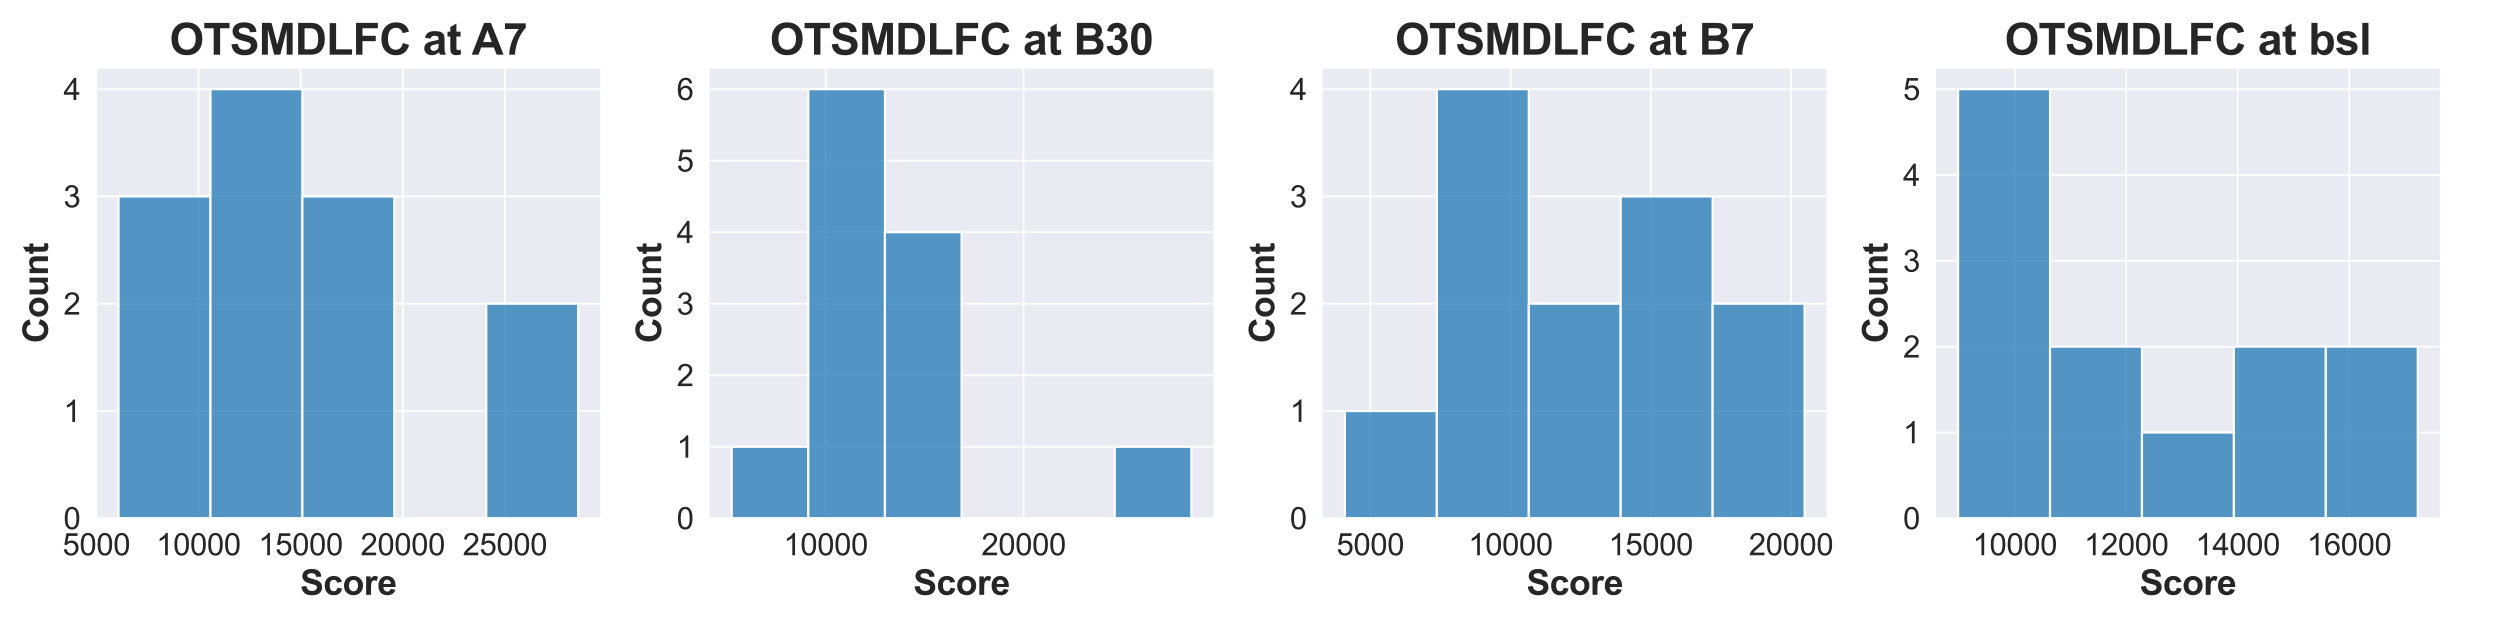 <?xml version="1.0" encoding="utf-8" standalone="no"?>
<!DOCTYPE svg PUBLIC "-//W3C//DTD SVG 1.1//EN"
  "http://www.w3.org/Graphics/SVG/1.1/DTD/svg11.dtd">
<svg xmlns:xlink="http://www.w3.org/1999/xlink" width="1152pt" height="288pt" viewBox="0 0 1152 288" xmlns="http://www.w3.org/2000/svg" version="1.1">
 <defs>
  <style type="text/css">*{stroke-linejoin: round; stroke-linecap: butt}</style>
 </defs>
 <g id="figure_1">
  <g id="patch_1">
   <path d="M 0 288 
L 1152 288 
L 1152 0 
L 0 0 
z
" style="fill: #ffffff"/>
  </g>
  <g id="axes_1">
   <g id="patch_2">
    <path d="M 44.03 238.84 
L 277.017 238.84 
L 277.017 31.2 
L 44.03 31.2 
z
" style="fill: #eaeaf2"/>
   </g>
   <g id="matplotlib.axis_1">
    <g id="xtick_1">
     <g id="line2d_1">
      <path d="M 44.389 238.84 
L 44.389 31.2 
" clip-path="url(#p241e7cb00c)" style="fill: none; stroke: #ffffff; stroke-width: 0.8; stroke-linecap: round"/>
     </g>
     <g id="text_1">
      <!-- 5000 -->
      <g style="fill: #262626" transform="translate(28.818 255.861) scale(0.14 -0.14)">
       <defs>
        <path id="ArialMT-35" d="M 266 1200 
L 856 1250 
Q 922 819 1161 601 
Q 1400 384 1738 384 
Q 2144 384 2425 690 
Q 2706 997 2706 1503 
Q 2706 1984 2436 2262 
Q 2166 2541 1728 2541 
Q 1456 2541 1237 2417 
Q 1019 2294 894 2097 
L 366 2166 
L 809 4519 
L 3088 4519 
L 3088 3981 
L 1259 3981 
L 1013 2750 
Q 1425 3038 1878 3038 
Q 2478 3038 2890 2622 
Q 3303 2206 3303 1553 
Q 3303 931 2941 478 
Q 2500 -78 1738 -78 
Q 1113 -78 717 272 
Q 322 622 266 1200 
z
" transform="scale(0.016)"/>
        <path id="ArialMT-30" d="M 266 2259 
Q 266 3072 433 3567 
Q 600 4063 929 4331 
Q 1259 4600 1759 4600 
Q 2128 4600 2406 4451 
Q 2684 4303 2865 4023 
Q 3047 3744 3150 3342 
Q 3253 2941 3253 2259 
Q 3253 1453 3087 958 
Q 2922 463 2592 192 
Q 2263 -78 1759 -78 
Q 1097 -78 719 397 
Q 266 969 266 2259 
z
M 844 2259 
Q 844 1131 1108 757 
Q 1372 384 1759 384 
Q 2147 384 2411 759 
Q 2675 1134 2675 2259 
Q 2675 3391 2411 3762 
Q 2147 4134 1753 4134 
Q 1366 4134 1134 3806 
Q 844 3388 844 2259 
z
" transform="scale(0.016)"/>
       </defs>
       <use xlink:href="#ArialMT-35"/>
       <use xlink:href="#ArialMT-30" x="55.615"/>
       <use xlink:href="#ArialMT-30" x="111.23"/>
       <use xlink:href="#ArialMT-30" x="166.846"/>
      </g>
     </g>
    </g>
    <g id="xtick_2">
     <g id="line2d_2">
      <path d="M 91.452 238.84 
L 91.452 31.2 
" clip-path="url(#p241e7cb00c)" style="fill: none; stroke: #ffffff; stroke-width: 0.8; stroke-linecap: round"/>
     </g>
     <g id="text_2">
      <!-- 10000 -->
      <g style="fill: #262626" transform="translate(71.989 255.861) scale(0.14 -0.14)">
       <defs>
        <path id="ArialMT-31" d="M 2384 0 
L 1822 0 
L 1822 3584 
Q 1619 3391 1289 3197 
Q 959 3003 697 2906 
L 697 3450 
Q 1169 3672 1522 3987 
Q 1875 4303 2022 4600 
L 2384 4600 
L 2384 0 
z
" transform="scale(0.016)"/>
       </defs>
       <use xlink:href="#ArialMT-31"/>
       <use xlink:href="#ArialMT-30" x="55.615"/>
       <use xlink:href="#ArialMT-30" x="111.23"/>
       <use xlink:href="#ArialMT-30" x="166.846"/>
       <use xlink:href="#ArialMT-30" x="222.461"/>
      </g>
     </g>
    </g>
    <g id="xtick_3">
     <g id="line2d_3">
      <path d="M 138.516 238.84 
L 138.516 31.2 
" clip-path="url(#p241e7cb00c)" style="fill: none; stroke: #ffffff; stroke-width: 0.8; stroke-linecap: round"/>
     </g>
     <g id="text_3">
      <!-- 15000 -->
      <g style="fill: #262626" transform="translate(119.053 255.861) scale(0.14 -0.14)">
       <use xlink:href="#ArialMT-31"/>
       <use xlink:href="#ArialMT-35" x="55.615"/>
       <use xlink:href="#ArialMT-30" x="111.23"/>
       <use xlink:href="#ArialMT-30" x="166.846"/>
       <use xlink:href="#ArialMT-30" x="222.461"/>
      </g>
     </g>
    </g>
    <g id="xtick_4">
     <g id="line2d_4">
      <path d="M 185.58 238.84 
L 185.58 31.2 
" clip-path="url(#p241e7cb00c)" style="fill: none; stroke: #ffffff; stroke-width: 0.8; stroke-linecap: round"/>
     </g>
     <g id="text_4">
      <!-- 20000 -->
      <g style="fill: #262626" transform="translate(166.117 255.861) scale(0.14 -0.14)">
       <defs>
        <path id="ArialMT-32" d="M 3222 541 
L 3222 0 
L 194 0 
Q 188 203 259 391 
Q 375 700 629 1000 
Q 884 1300 1366 1694 
Q 2113 2306 2375 2664 
Q 2638 3022 2638 3341 
Q 2638 3675 2398 3904 
Q 2159 4134 1775 4134 
Q 1369 4134 1125 3890 
Q 881 3647 878 3216 
L 300 3275 
Q 359 3922 746 4261 
Q 1134 4600 1788 4600 
Q 2447 4600 2831 4234 
Q 3216 3869 3216 3328 
Q 3216 3053 3103 2787 
Q 2991 2522 2730 2228 
Q 2469 1934 1863 1422 
Q 1356 997 1212 845 
Q 1069 694 975 541 
L 3222 541 
z
" transform="scale(0.016)"/>
       </defs>
       <use xlink:href="#ArialMT-32"/>
       <use xlink:href="#ArialMT-30" x="55.615"/>
       <use xlink:href="#ArialMT-30" x="111.23"/>
       <use xlink:href="#ArialMT-30" x="166.846"/>
       <use xlink:href="#ArialMT-30" x="222.461"/>
      </g>
     </g>
    </g>
    <g id="xtick_5">
     <g id="line2d_5">
      <path d="M 232.644 238.84 
L 232.644 31.2 
" clip-path="url(#p241e7cb00c)" style="fill: none; stroke: #ffffff; stroke-width: 0.8; stroke-linecap: round"/>
     </g>
     <g id="text_5">
      <!-- 25000 -->
      <g style="fill: #262626" transform="translate(213.181 255.861) scale(0.14 -0.14)">
       <use xlink:href="#ArialMT-32"/>
       <use xlink:href="#ArialMT-35" x="55.615"/>
       <use xlink:href="#ArialMT-30" x="111.23"/>
       <use xlink:href="#ArialMT-30" x="166.846"/>
       <use xlink:href="#ArialMT-30" x="222.461"/>
      </g>
     </g>
    </g>
    <g id="text_6">
     <!-- Score -->
     <g style="fill: #262626" transform="translate(138.29 274.096) scale(0.16 -0.16)">
      <defs>
       <path id="Arial-BoldMT-53" d="M 231 1491 
L 1131 1578 
Q 1213 1125 1461 912 
Q 1709 700 2131 700 
Q 2578 700 2804 889 
Q 3031 1078 3031 1331 
Q 3031 1494 2936 1608 
Q 2841 1722 2603 1806 
Q 2441 1863 1863 2006 
Q 1119 2191 819 2459 
Q 397 2838 397 3381 
Q 397 3731 595 4036 
Q 794 4341 1167 4500 
Q 1541 4659 2069 4659 
Q 2931 4659 3367 4281 
Q 3803 3903 3825 3272 
L 2900 3231 
Q 2841 3584 2645 3739 
Q 2450 3894 2059 3894 
Q 1656 3894 1428 3728 
Q 1281 3622 1281 3444 
Q 1281 3281 1419 3166 
Q 1594 3019 2269 2859 
Q 2944 2700 3267 2529 
Q 3591 2359 3773 2064 
Q 3956 1769 3956 1334 
Q 3956 941 3737 597 
Q 3519 253 3119 86 
Q 2719 -81 2122 -81 
Q 1253 -81 787 320 
Q 322 722 231 1491 
z
" transform="scale(0.016)"/>
       <path id="Arial-BoldMT-63" d="M 3353 2338 
L 2488 2181 
Q 2444 2441 2289 2572 
Q 2134 2703 1888 2703 
Q 1559 2703 1364 2476 
Q 1169 2250 1169 1719 
Q 1169 1128 1367 884 
Q 1566 641 1900 641 
Q 2150 641 2309 783 
Q 2469 925 2534 1272 
L 3397 1125 
Q 3263 531 2881 228 
Q 2500 -75 1859 -75 
Q 1131 -75 698 384 
Q 266 844 266 1656 
Q 266 2478 700 2936 
Q 1134 3394 1875 3394 
Q 2481 3394 2839 3133 
Q 3197 2872 3353 2338 
z
" transform="scale(0.016)"/>
       <path id="Arial-BoldMT-6f" d="M 256 1706 
Q 256 2144 472 2553 
Q 688 2963 1083 3178 
Q 1478 3394 1966 3394 
Q 2719 3394 3200 2905 
Q 3681 2416 3681 1669 
Q 3681 916 3195 420 
Q 2709 -75 1972 -75 
Q 1516 -75 1102 131 
Q 688 338 472 736 
Q 256 1134 256 1706 
z
M 1156 1659 
Q 1156 1166 1390 903 
Q 1625 641 1969 641 
Q 2313 641 2545 903 
Q 2778 1166 2778 1666 
Q 2778 2153 2545 2415 
Q 2313 2678 1969 2678 
Q 1625 2678 1390 2415 
Q 1156 2153 1156 1659 
z
" transform="scale(0.016)"/>
       <path id="Arial-BoldMT-72" d="M 1300 0 
L 422 0 
L 422 3319 
L 1238 3319 
L 1238 2847 
Q 1447 3181 1614 3287 
Q 1781 3394 1994 3394 
Q 2294 3394 2572 3228 
L 2300 2463 
Q 2078 2606 1888 2606 
Q 1703 2606 1575 2504 
Q 1447 2403 1373 2137 
Q 1300 1872 1300 1025 
L 1300 0 
z
" transform="scale(0.016)"/>
       <path id="Arial-BoldMT-65" d="M 2381 1056 
L 3256 909 
Q 3088 428 2723 176 
Q 2359 -75 1813 -75 
Q 947 -75 531 491 
Q 203 944 203 1634 
Q 203 2459 634 2926 
Q 1066 3394 1725 3394 
Q 2466 3394 2894 2905 
Q 3322 2416 3303 1406 
L 1103 1406 
Q 1113 1016 1316 798 
Q 1519 581 1822 581 
Q 2028 581 2168 693 
Q 2309 806 2381 1056 
z
M 2431 1944 
Q 2422 2325 2234 2523 
Q 2047 2722 1778 2722 
Q 1491 2722 1303 2513 
Q 1116 2303 1119 1944 
L 2431 1944 
z
" transform="scale(0.016)"/>
      </defs>
      <use xlink:href="#Arial-BoldMT-53"/>
      <use xlink:href="#Arial-BoldMT-63" x="66.699"/>
      <use xlink:href="#Arial-BoldMT-6f" x="122.314"/>
      <use xlink:href="#Arial-BoldMT-72" x="183.398"/>
      <use xlink:href="#Arial-BoldMT-65" x="222.314"/>
     </g>
    </g>
   </g>
   <g id="matplotlib.axis_2">
    <g id="ytick_1">
     <g id="line2d_6">
      <path d="M 44.03 238.84 
L 277.017 238.84 
" clip-path="url(#p241e7cb00c)" style="fill: none; stroke: #ffffff; stroke-width: 0.8; stroke-linecap: round"/>
     </g>
     <g id="text_7">
      <!-- 0 -->
      <g style="fill: #262626" transform="translate(29.245 243.85) scale(0.14 -0.14)">
       <use xlink:href="#ArialMT-30"/>
      </g>
     </g>
    </g>
    <g id="ytick_2">
     <g id="line2d_7">
      <path d="M 44.03 189.402 
L 277.017 189.402 
" clip-path="url(#p241e7cb00c)" style="fill: none; stroke: #ffffff; stroke-width: 0.8; stroke-linecap: round"/>
     </g>
     <g id="text_8">
      <!-- 1 -->
      <g style="fill: #262626" transform="translate(29.245 194.412) scale(0.14 -0.14)">
       <use xlink:href="#ArialMT-31"/>
      </g>
     </g>
    </g>
    <g id="ytick_3">
     <g id="line2d_8">
      <path d="M 44.03 139.964 
L 277.017 139.964 
" clip-path="url(#p241e7cb00c)" style="fill: none; stroke: #ffffff; stroke-width: 0.8; stroke-linecap: round"/>
     </g>
     <g id="text_9">
      <!-- 2 -->
      <g style="fill: #262626" transform="translate(29.245 144.974) scale(0.14 -0.14)">
       <use xlink:href="#ArialMT-32"/>
      </g>
     </g>
    </g>
    <g id="ytick_4">
     <g id="line2d_9">
      <path d="M 44.03 90.526 
L 277.017 90.526 
" clip-path="url(#p241e7cb00c)" style="fill: none; stroke: #ffffff; stroke-width: 0.8; stroke-linecap: round"/>
     </g>
     <g id="text_10">
      <!-- 3 -->
      <g style="fill: #262626" transform="translate(29.245 95.536) scale(0.14 -0.14)">
       <defs>
        <path id="ArialMT-33" d="M 269 1209 
L 831 1284 
Q 928 806 1161 595 
Q 1394 384 1728 384 
Q 2125 384 2398 659 
Q 2672 934 2672 1341 
Q 2672 1728 2419 1979 
Q 2166 2231 1775 2231 
Q 1616 2231 1378 2169 
L 1441 2663 
Q 1497 2656 1531 2656 
Q 1891 2656 2178 2843 
Q 2466 3031 2466 3422 
Q 2466 3731 2256 3934 
Q 2047 4138 1716 4138 
Q 1388 4138 1169 3931 
Q 950 3725 888 3313 
L 325 3413 
Q 428 3978 793 4289 
Q 1159 4600 1703 4600 
Q 2078 4600 2393 4439 
Q 2709 4278 2876 4000 
Q 3044 3722 3044 3409 
Q 3044 3113 2884 2869 
Q 2725 2625 2413 2481 
Q 2819 2388 3044 2092 
Q 3269 1797 3269 1353 
Q 3269 753 2831 336 
Q 2394 -81 1725 -81 
Q 1122 -81 723 278 
Q 325 638 269 1209 
z
" transform="scale(0.016)"/>
       </defs>
       <use xlink:href="#ArialMT-33"/>
      </g>
     </g>
    </g>
    <g id="ytick_5">
     <g id="line2d_10">
      <path d="M 44.03 41.088 
L 277.017 41.088 
" clip-path="url(#p241e7cb00c)" style="fill: none; stroke: #ffffff; stroke-width: 0.8; stroke-linecap: round"/>
     </g>
     <g id="text_11">
      <!-- 4 -->
      <g style="fill: #262626" transform="translate(29.245 46.098) scale(0.14 -0.14)">
       <defs>
        <path id="ArialMT-34" d="M 2069 0 
L 2069 1097 
L 81 1097 
L 81 1613 
L 2172 4581 
L 2631 4581 
L 2631 1613 
L 3250 1613 
L 3250 1097 
L 2631 1097 
L 2631 0 
L 2069 0 
z
M 2069 1613 
L 2069 3678 
L 634 1613 
L 2069 1613 
z
" transform="scale(0.016)"/>
       </defs>
       <use xlink:href="#ArialMT-34"/>
      </g>
     </g>
    </g>
    <g id="text_12">
     <!-- Count -->
     <g style="fill: #262626" transform="translate(22.087 158.12) rotate(-90) scale(0.16 -0.16)">
      <defs>
       <path id="Arial-BoldMT-43" d="M 3397 1684 
L 4294 1400 
Q 4088 650 3608 286 
Q 3128 -78 2391 -78 
Q 1478 -78 890 545 
Q 303 1169 303 2250 
Q 303 3394 893 4026 
Q 1484 4659 2447 4659 
Q 3288 4659 3813 4163 
Q 4125 3869 4281 3319 
L 3366 3100 
Q 3284 3456 3026 3662 
Q 2769 3869 2400 3869 
Q 1891 3869 1573 3503 
Q 1256 3138 1256 2319 
Q 1256 1450 1568 1081 
Q 1881 713 2381 713 
Q 2750 713 3015 947 
Q 3281 1181 3397 1684 
z
" transform="scale(0.016)"/>
       <path id="Arial-BoldMT-75" d="M 2644 0 
L 2644 497 
Q 2463 231 2167 78 
Q 1872 -75 1544 -75 
Q 1209 -75 943 72 
Q 678 219 559 484 
Q 441 750 441 1219 
L 441 3319 
L 1319 3319 
L 1319 1794 
Q 1319 1094 1367 936 
Q 1416 778 1544 686 
Q 1672 594 1869 594 
Q 2094 594 2272 717 
Q 2450 841 2515 1023 
Q 2581 1206 2581 1919 
L 2581 3319 
L 3459 3319 
L 3459 0 
L 2644 0 
z
" transform="scale(0.016)"/>
       <path id="Arial-BoldMT-6e" d="M 3478 0 
L 2600 0 
L 2600 1694 
Q 2600 2231 2544 2389 
Q 2488 2547 2361 2634 
Q 2234 2722 2056 2722 
Q 1828 2722 1647 2597 
Q 1466 2472 1398 2265 
Q 1331 2059 1331 1503 
L 1331 0 
L 453 0 
L 453 3319 
L 1269 3319 
L 1269 2831 
Q 1703 3394 2363 3394 
Q 2653 3394 2893 3289 
Q 3134 3184 3257 3021 
Q 3381 2859 3429 2653 
Q 3478 2447 3478 2063 
L 3478 0 
z
" transform="scale(0.016)"/>
       <path id="Arial-BoldMT-74" d="M 1981 3319 
L 1981 2619 
L 1381 2619 
L 1381 1281 
Q 1381 875 1398 808 
Q 1416 741 1477 697 
Q 1538 653 1625 653 
Q 1747 653 1978 738 
L 2053 56 
Q 1747 -75 1359 -75 
Q 1122 -75 931 4 
Q 741 84 652 211 
Q 563 338 528 553 
Q 500 706 500 1172 
L 500 2619 
L 97 2619 
L 97 3319 
L 500 3319 
L 500 3978 
L 1381 4491 
L 1381 3319 
L 1981 3319 
z
" transform="scale(0.016)"/>
      </defs>
      <use xlink:href="#Arial-BoldMT-43"/>
      <use xlink:href="#Arial-BoldMT-6f" x="72.217"/>
      <use xlink:href="#Arial-BoldMT-75" x="133.301"/>
      <use xlink:href="#Arial-BoldMT-6e" x="194.385"/>
      <use xlink:href="#Arial-BoldMT-74" x="255.469"/>
     </g>
    </g>
   </g>
   <g id="patch_3">
    <path d="M 54.62 238.84 
L 96.982 238.84 
L 96.982 90.526 
L 54.62 90.526 
z
" clip-path="url(#p241e7cb00c)" style="fill: #1f77b4; fill-opacity: 0.75; stroke: #ffffff; stroke-linejoin: miter"/>
   </g>
   <g id="patch_4">
    <path d="M 96.982 238.84 
L 139.343 238.84 
L 139.343 41.088 
L 96.982 41.088 
z
" clip-path="url(#p241e7cb00c)" style="fill: #1f77b4; fill-opacity: 0.75; stroke: #ffffff; stroke-linejoin: miter"/>
   </g>
   <g id="patch_5">
    <path d="M 139.343 238.84 
L 181.704 238.84 
L 181.704 90.526 
L 139.343 90.526 
z
" clip-path="url(#p241e7cb00c)" style="fill: #1f77b4; fill-opacity: 0.75; stroke: #ffffff; stroke-linejoin: miter"/>
   </g>
   <g id="patch_6">
    <path d="M 181.704 238.84 
L 224.065 238.84 
L 224.065 238.84 
L 181.704 238.84 
z
" clip-path="url(#p241e7cb00c)" style="fill: #1f77b4; fill-opacity: 0.75; stroke: #ffffff; stroke-linejoin: miter"/>
   </g>
   <g id="patch_7">
    <path d="M 224.065 238.84 
L 266.426 238.84 
L 266.426 139.964 
L 224.065 139.964 
z
" clip-path="url(#p241e7cb00c)" style="fill: #1f77b4; fill-opacity: 0.75; stroke: #ffffff; stroke-linejoin: miter"/>
   </g>
   <g id="patch_8">
    <path d="M 44.03 238.84 
L 44.03 31.2 
" style="fill: none; stroke: #ffffff; stroke-width: 0.8; stroke-linejoin: miter; stroke-linecap: square"/>
   </g>
   <g id="patch_9">
    <path d="M 277.017 238.84 
L 277.017 31.2 
" style="fill: none; stroke: #ffffff; stroke-width: 0.8; stroke-linejoin: miter; stroke-linecap: square"/>
   </g>
   <g id="patch_10">
    <path d="M 44.03 238.84 
L 277.017 238.84 
" style="fill: none; stroke: #ffffff; stroke-width: 0.8; stroke-linejoin: miter; stroke-linecap: square"/>
   </g>
   <g id="patch_11">
    <path d="M 44.03 31.2 
L 277.017 31.2 
" style="fill: none; stroke: #ffffff; stroke-width: 0.8; stroke-linejoin: miter; stroke-linecap: square"/>
   </g>
   <g id="text_13">
    <!-- OTSMDLFC at A7 -->
    <g style="fill: #262626" transform="translate(78.123 25.2) scale(0.2 -0.2)">
     <defs>
      <path id="Arial-BoldMT-4f" d="M 278 2263 
Q 278 2963 488 3438 
Q 644 3788 914 4066 
Q 1184 4344 1506 4478 
Q 1934 4659 2494 4659 
Q 3506 4659 4114 4031 
Q 4722 3403 4722 2284 
Q 4722 1175 4119 548 
Q 3516 -78 2506 -78 
Q 1484 -78 881 545 
Q 278 1169 278 2263 
z
M 1231 2294 
Q 1231 1516 1590 1114 
Q 1950 713 2503 713 
Q 3056 713 3411 1111 
Q 3766 1509 3766 2306 
Q 3766 3094 3420 3481 
Q 3075 3869 2503 3869 
Q 1931 3869 1581 3476 
Q 1231 3084 1231 2294 
z
" transform="scale(0.016)"/>
      <path id="Arial-BoldMT-54" d="M 1497 0 
L 1497 3806 
L 138 3806 
L 138 4581 
L 3778 4581 
L 3778 3806 
L 2422 3806 
L 2422 0 
L 1497 0 
z
" transform="scale(0.016)"/>
      <path id="Arial-BoldMT-4d" d="M 453 0 
L 453 4581 
L 1838 4581 
L 2669 1456 
L 3491 4581 
L 4878 4581 
L 4878 0 
L 4019 0 
L 4019 3606 
L 3109 0 
L 2219 0 
L 1313 3606 
L 1313 0 
L 453 0 
z
" transform="scale(0.016)"/>
      <path id="Arial-BoldMT-44" d="M 463 4581 
L 2153 4581 
Q 2725 4581 3025 4494 
Q 3428 4375 3715 4072 
Q 4003 3769 4153 3330 
Q 4303 2891 4303 2247 
Q 4303 1681 4163 1272 
Q 3991 772 3672 463 
Q 3431 228 3022 97 
Q 2716 0 2203 0 
L 463 0 
L 463 4581 
z
M 1388 3806 
L 1388 772 
L 2078 772 
Q 2466 772 2638 816 
Q 2863 872 3011 1006 
Q 3159 1141 3253 1448 
Q 3347 1756 3347 2288 
Q 3347 2819 3253 3103 
Q 3159 3388 2990 3547 
Q 2822 3706 2563 3763 
Q 2369 3806 1803 3806 
L 1388 3806 
z
" transform="scale(0.016)"/>
      <path id="Arial-BoldMT-4c" d="M 491 0 
L 491 4544 
L 1416 4544 
L 1416 772 
L 3716 772 
L 3716 0 
L 491 0 
z
" transform="scale(0.016)"/>
      <path id="Arial-BoldMT-46" d="M 472 0 
L 472 4581 
L 3613 4581 
L 3613 3806 
L 1397 3806 
L 1397 2722 
L 3309 2722 
L 3309 1947 
L 1397 1947 
L 1397 0 
L 472 0 
z
" transform="scale(0.016)"/>
      <path id="Arial-BoldMT-20" transform="scale(0.016)"/>
      <path id="Arial-BoldMT-61" d="M 1116 2306 
L 319 2450 
Q 453 2931 781 3162 
Q 1109 3394 1756 3394 
Q 2344 3394 2631 3255 
Q 2919 3116 3036 2902 
Q 3153 2688 3153 2116 
L 3144 1091 
Q 3144 653 3186 445 
Q 3228 238 3344 0 
L 2475 0 
Q 2441 88 2391 259 
Q 2369 338 2359 363 
Q 2134 144 1878 34 
Q 1622 -75 1331 -75 
Q 819 -75 523 203 
Q 228 481 228 906 
Q 228 1188 362 1408 
Q 497 1628 739 1745 
Q 981 1863 1438 1950 
Q 2053 2066 2291 2166 
L 2291 2253 
Q 2291 2506 2166 2614 
Q 2041 2722 1694 2722 
Q 1459 2722 1328 2630 
Q 1197 2538 1116 2306 
z
M 2291 1594 
Q 2122 1538 1756 1459 
Q 1391 1381 1278 1306 
Q 1106 1184 1106 997 
Q 1106 813 1243 678 
Q 1381 544 1594 544 
Q 1831 544 2047 700 
Q 2206 819 2256 991 
Q 2291 1103 2291 1419 
L 2291 1594 
z
" transform="scale(0.016)"/>
      <path id="Arial-BoldMT-41" d="M 4597 0 
L 3591 0 
L 3191 1041 
L 1359 1041 
L 981 0 
L 0 0 
L 1784 4581 
L 2763 4581 
L 4597 0 
z
M 2894 1813 
L 2263 3513 
L 1644 1813 
L 2894 1813 
z
" transform="scale(0.016)"/>
      <path id="Arial-BoldMT-37" d="M 272 3703 
L 272 4519 
L 3275 4519 
L 3275 3881 
Q 2903 3516 2518 2831 
Q 2134 2147 1932 1376 
Q 1731 606 1734 0 
L 888 0 
Q 909 950 1279 1937 
Q 1650 2925 2269 3703 
L 272 3703 
z
" transform="scale(0.016)"/>
     </defs>
     <use xlink:href="#Arial-BoldMT-4f"/>
     <use xlink:href="#Arial-BoldMT-54" x="77.783"/>
     <use xlink:href="#Arial-BoldMT-53" x="138.867"/>
     <use xlink:href="#Arial-BoldMT-4d" x="205.566"/>
     <use xlink:href="#Arial-BoldMT-44" x="288.867"/>
     <use xlink:href="#Arial-BoldMT-4c" x="361.084"/>
     <use xlink:href="#Arial-BoldMT-46" x="422.168"/>
     <use xlink:href="#Arial-BoldMT-43" x="483.252"/>
     <use xlink:href="#Arial-BoldMT-20" x="555.469"/>
     <use xlink:href="#Arial-BoldMT-61" x="583.252"/>
     <use xlink:href="#Arial-BoldMT-74" x="638.867"/>
     <use xlink:href="#Arial-BoldMT-20" x="672.168"/>
     <use xlink:href="#Arial-BoldMT-41" x="696.201"/>
     <use xlink:href="#Arial-BoldMT-37" x="768.418"/>
    </g>
   </g>
  </g>
  <g id="axes_2">
   <g id="patch_12">
    <path d="M 326.589 238.84 
L 559.576 238.84 
L 559.576 31.2 
L 326.589 31.2 
z
" style="fill: #eaeaf2"/>
   </g>
   <g id="matplotlib.axis_3">
    <g id="xtick_6">
     <g id="line2d_11">
      <path d="M 380.475 238.84 
L 380.475 31.2 
" clip-path="url(#p00a7a81c0c)" style="fill: none; stroke: #ffffff; stroke-width: 0.8; stroke-linecap: round"/>
     </g>
     <g id="text_14">
      <!-- 10000 -->
      <g style="fill: #262626" transform="translate(361.011 255.861) scale(0.14 -0.14)">
       <use xlink:href="#ArialMT-31"/>
       <use xlink:href="#ArialMT-30" x="55.615"/>
       <use xlink:href="#ArialMT-30" x="111.23"/>
       <use xlink:href="#ArialMT-30" x="166.846"/>
       <use xlink:href="#ArialMT-30" x="222.461"/>
      </g>
     </g>
    </g>
    <g id="xtick_7">
     <g id="line2d_12">
      <path d="M 471.7 238.84 
L 471.7 31.2 
" clip-path="url(#p00a7a81c0c)" style="fill: none; stroke: #ffffff; stroke-width: 0.8; stroke-linecap: round"/>
     </g>
     <g id="text_15">
      <!-- 20000 -->
      <g style="fill: #262626" transform="translate(452.236 255.861) scale(0.14 -0.14)">
       <use xlink:href="#ArialMT-32"/>
       <use xlink:href="#ArialMT-30" x="55.615"/>
       <use xlink:href="#ArialMT-30" x="111.23"/>
       <use xlink:href="#ArialMT-30" x="166.846"/>
       <use xlink:href="#ArialMT-30" x="222.461"/>
      </g>
     </g>
    </g>
    <g id="text_16">
     <!-- Score -->
     <g style="fill: #262626" transform="translate(420.848 274.096) scale(0.16 -0.16)">
      <use xlink:href="#Arial-BoldMT-53"/>
      <use xlink:href="#Arial-BoldMT-63" x="66.699"/>
      <use xlink:href="#Arial-BoldMT-6f" x="122.314"/>
      <use xlink:href="#Arial-BoldMT-72" x="183.398"/>
      <use xlink:href="#Arial-BoldMT-65" x="222.314"/>
     </g>
    </g>
   </g>
   <g id="matplotlib.axis_4">
    <g id="ytick_6">
     <g id="line2d_13">
      <path d="M 326.589 238.84 
L 559.576 238.84 
" clip-path="url(#p00a7a81c0c)" style="fill: none; stroke: #ffffff; stroke-width: 0.8; stroke-linecap: round"/>
     </g>
     <g id="text_17">
      <!-- 0 -->
      <g style="fill: #262626" transform="translate(311.804 243.85) scale(0.14 -0.14)">
       <use xlink:href="#ArialMT-30"/>
      </g>
     </g>
    </g>
    <g id="ytick_7">
     <g id="line2d_14">
      <path d="M 326.589 205.881 
L 559.576 205.881 
" clip-path="url(#p00a7a81c0c)" style="fill: none; stroke: #ffffff; stroke-width: 0.8; stroke-linecap: round"/>
     </g>
     <g id="text_18">
      <!-- 1 -->
      <g style="fill: #262626" transform="translate(311.804 210.892) scale(0.14 -0.14)">
       <use xlink:href="#ArialMT-31"/>
      </g>
     </g>
    </g>
    <g id="ytick_8">
     <g id="line2d_15">
      <path d="M 326.589 172.923 
L 559.576 172.923 
" clip-path="url(#p00a7a81c0c)" style="fill: none; stroke: #ffffff; stroke-width: 0.8; stroke-linecap: round"/>
     </g>
     <g id="text_19">
      <!-- 2 -->
      <g style="fill: #262626" transform="translate(311.804 177.933) scale(0.14 -0.14)">
       <use xlink:href="#ArialMT-32"/>
      </g>
     </g>
    </g>
    <g id="ytick_9">
     <g id="line2d_16">
      <path d="M 326.589 139.964 
L 559.576 139.964 
" clip-path="url(#p00a7a81c0c)" style="fill: none; stroke: #ffffff; stroke-width: 0.8; stroke-linecap: round"/>
     </g>
     <g id="text_20">
      <!-- 3 -->
      <g style="fill: #262626" transform="translate(311.804 144.974) scale(0.14 -0.14)">
       <use xlink:href="#ArialMT-33"/>
      </g>
     </g>
    </g>
    <g id="ytick_10">
     <g id="line2d_17">
      <path d="M 326.589 107.005 
L 559.576 107.005 
" clip-path="url(#p00a7a81c0c)" style="fill: none; stroke: #ffffff; stroke-width: 0.8; stroke-linecap: round"/>
     </g>
     <g id="text_21">
      <!-- 4 -->
      <g style="fill: #262626" transform="translate(311.804 112.016) scale(0.14 -0.14)">
       <use xlink:href="#ArialMT-34"/>
      </g>
     </g>
    </g>
    <g id="ytick_11">
     <g id="line2d_18">
      <path d="M 326.589 74.046 
L 559.576 74.046 
" clip-path="url(#p00a7a81c0c)" style="fill: none; stroke: #ffffff; stroke-width: 0.8; stroke-linecap: round"/>
     </g>
     <g id="text_22">
      <!-- 5 -->
      <g style="fill: #262626" transform="translate(311.804 79.057) scale(0.14 -0.14)">
       <use xlink:href="#ArialMT-35"/>
      </g>
     </g>
    </g>
    <g id="ytick_12">
     <g id="line2d_19">
      <path d="M 326.589 41.088 
L 559.576 41.088 
" clip-path="url(#p00a7a81c0c)" style="fill: none; stroke: #ffffff; stroke-width: 0.8; stroke-linecap: round"/>
     </g>
     <g id="text_23">
      <!-- 6 -->
      <g style="fill: #262626" transform="translate(311.804 46.098) scale(0.14 -0.14)">
       <defs>
        <path id="ArialMT-36" d="M 3184 3459 
L 2625 3416 
Q 2550 3747 2413 3897 
Q 2184 4138 1850 4138 
Q 1581 4138 1378 3988 
Q 1113 3794 959 3422 
Q 806 3050 800 2363 
Q 1003 2672 1297 2822 
Q 1591 2972 1913 2972 
Q 2475 2972 2870 2558 
Q 3266 2144 3266 1488 
Q 3266 1056 3080 686 
Q 2894 316 2569 119 
Q 2244 -78 1831 -78 
Q 1128 -78 684 439 
Q 241 956 241 2144 
Q 241 3472 731 4075 
Q 1159 4600 1884 4600 
Q 2425 4600 2770 4297 
Q 3116 3994 3184 3459 
z
M 888 1484 
Q 888 1194 1011 928 
Q 1134 663 1356 523 
Q 1578 384 1822 384 
Q 2178 384 2434 671 
Q 2691 959 2691 1453 
Q 2691 1928 2437 2201 
Q 2184 2475 1800 2475 
Q 1419 2475 1153 2201 
Q 888 1928 888 1484 
z
" transform="scale(0.016)"/>
       </defs>
       <use xlink:href="#ArialMT-36"/>
      </g>
     </g>
    </g>
    <g id="text_24">
     <!-- Count -->
     <g style="fill: #262626" transform="translate(304.646 158.12) rotate(-90) scale(0.16 -0.16)">
      <use xlink:href="#Arial-BoldMT-43"/>
      <use xlink:href="#Arial-BoldMT-6f" x="72.217"/>
      <use xlink:href="#Arial-BoldMT-75" x="133.301"/>
      <use xlink:href="#Arial-BoldMT-6e" x="194.385"/>
      <use xlink:href="#Arial-BoldMT-74" x="255.469"/>
     </g>
    </g>
   </g>
   <g id="patch_13">
    <path d="M 337.179 238.84 
L 372.48 238.84 
L 372.48 205.881 
L 337.179 205.881 
z
" clip-path="url(#p00a7a81c0c)" style="fill: #1f77b4; fill-opacity: 0.75; stroke: #ffffff; stroke-linejoin: miter"/>
   </g>
   <g id="patch_14">
    <path d="M 372.48 238.84 
L 407.781 238.84 
L 407.781 41.088 
L 372.48 41.088 
z
" clip-path="url(#p00a7a81c0c)" style="fill: #1f77b4; fill-opacity: 0.75; stroke: #ffffff; stroke-linejoin: miter"/>
   </g>
   <g id="patch_15">
    <path d="M 407.781 238.84 
L 443.082 238.84 
L 443.082 107.005 
L 407.781 107.005 
z
" clip-path="url(#p00a7a81c0c)" style="fill: #1f77b4; fill-opacity: 0.75; stroke: #ffffff; stroke-linejoin: miter"/>
   </g>
   <g id="patch_16">
    <path d="M 443.082 238.84 
L 478.383 238.84 
L 478.383 238.84 
L 443.082 238.84 
z
" clip-path="url(#p00a7a81c0c)" style="fill: #1f77b4; fill-opacity: 0.75; stroke: #ffffff; stroke-linejoin: miter"/>
   </g>
   <g id="patch_17">
    <path d="M 478.383 238.84 
L 513.684 238.84 
L 513.684 238.84 
L 478.383 238.84 
z
" clip-path="url(#p00a7a81c0c)" style="fill: #1f77b4; fill-opacity: 0.75; stroke: #ffffff; stroke-linejoin: miter"/>
   </g>
   <g id="patch_18">
    <path d="M 513.684 238.84 
L 548.985 238.84 
L 548.985 205.881 
L 513.684 205.881 
z
" clip-path="url(#p00a7a81c0c)" style="fill: #1f77b4; fill-opacity: 0.75; stroke: #ffffff; stroke-linejoin: miter"/>
   </g>
   <g id="patch_19">
    <path d="M 326.589 238.84 
L 326.589 31.2 
" style="fill: none; stroke: #ffffff; stroke-width: 0.8; stroke-linejoin: miter; stroke-linecap: square"/>
   </g>
   <g id="patch_20">
    <path d="M 559.576 238.84 
L 559.576 31.2 
" style="fill: none; stroke: #ffffff; stroke-width: 0.8; stroke-linejoin: miter; stroke-linecap: square"/>
   </g>
   <g id="patch_21">
    <path d="M 326.589 238.84 
L 559.576 238.84 
" style="fill: none; stroke: #ffffff; stroke-width: 0.8; stroke-linejoin: miter; stroke-linecap: square"/>
   </g>
   <g id="patch_22">
    <path d="M 326.589 31.2 
L 559.576 31.2 
" style="fill: none; stroke: #ffffff; stroke-width: 0.8; stroke-linejoin: miter; stroke-linecap: square"/>
   </g>
   <g id="text_25">
    <!-- OTSMDLFC at B30 -->
    <g style="fill: #262626" transform="translate(354.746 25.2) scale(0.2 -0.2)">
     <defs>
      <path id="Arial-BoldMT-42" d="M 469 4581 
L 2300 4581 
Q 2844 4581 3111 4536 
Q 3378 4491 3589 4347 
Q 3800 4203 3940 3964 
Q 4081 3725 4081 3428 
Q 4081 3106 3907 2837 
Q 3734 2569 3438 2434 
Q 3856 2313 4081 2019 
Q 4306 1725 4306 1328 
Q 4306 1016 4161 720 
Q 4016 425 3764 248 
Q 3513 72 3144 31 
Q 2913 6 2028 0 
L 469 0 
L 469 4581 
z
M 1394 3819 
L 1394 2759 
L 2000 2759 
Q 2541 2759 2672 2775 
Q 2909 2803 3045 2939 
Q 3181 3075 3181 3297 
Q 3181 3509 3064 3642 
Q 2947 3775 2716 3803 
Q 2578 3819 1925 3819 
L 1394 3819 
z
M 1394 1997 
L 1394 772 
L 2250 772 
Q 2750 772 2884 800 
Q 3091 838 3220 983 
Q 3350 1128 3350 1372 
Q 3350 1578 3250 1722 
Q 3150 1866 2961 1931 
Q 2772 1997 2141 1997 
L 1394 1997 
z
" transform="scale(0.016)"/>
      <path id="Arial-BoldMT-33" d="M 241 1216 
L 1091 1319 
Q 1131 994 1309 822 
Q 1488 650 1741 650 
Q 2013 650 2198 856 
Q 2384 1063 2384 1413 
Q 2384 1744 2206 1937 
Q 2028 2131 1772 2131 
Q 1603 2131 1369 2066 
L 1466 2781 
Q 1822 2772 2009 2936 
Q 2197 3100 2197 3372 
Q 2197 3603 2059 3740 
Q 1922 3878 1694 3878 
Q 1469 3878 1309 3722 
Q 1150 3566 1116 3266 
L 306 3403 
Q 391 3819 561 4067 
Q 731 4316 1036 4458 
Q 1341 4600 1719 4600 
Q 2366 4600 2756 4188 
Q 3078 3850 3078 3425 
Q 3078 2822 2419 2463 
Q 2813 2378 3048 2084 
Q 3284 1791 3284 1375 
Q 3284 772 2843 347 
Q 2403 -78 1747 -78 
Q 1125 -78 715 280 
Q 306 638 241 1216 
z
" transform="scale(0.016)"/>
      <path id="Arial-BoldMT-30" d="M 1756 4600 
Q 2422 4600 2797 4125 
Q 3244 3563 3244 2259 
Q 3244 959 2794 391 
Q 2422 -78 1756 -78 
Q 1088 -78 678 436 
Q 269 950 269 2269 
Q 269 3563 719 4131 
Q 1091 4600 1756 4600 
z
M 1756 3872 
Q 1597 3872 1472 3770 
Q 1347 3669 1278 3406 
Q 1188 3066 1188 2259 
Q 1188 1453 1269 1151 
Q 1350 850 1473 750 
Q 1597 650 1756 650 
Q 1916 650 2041 751 
Q 2166 853 2234 1116 
Q 2325 1453 2325 2259 
Q 2325 3066 2244 3367 
Q 2163 3669 2039 3770 
Q 1916 3872 1756 3872 
z
" transform="scale(0.016)"/>
     </defs>
     <use xlink:href="#Arial-BoldMT-4f"/>
     <use xlink:href="#Arial-BoldMT-54" x="77.783"/>
     <use xlink:href="#Arial-BoldMT-53" x="138.867"/>
     <use xlink:href="#Arial-BoldMT-4d" x="205.566"/>
     <use xlink:href="#Arial-BoldMT-44" x="288.867"/>
     <use xlink:href="#Arial-BoldMT-4c" x="361.084"/>
     <use xlink:href="#Arial-BoldMT-46" x="422.168"/>
     <use xlink:href="#Arial-BoldMT-43" x="483.252"/>
     <use xlink:href="#Arial-BoldMT-20" x="555.469"/>
     <use xlink:href="#Arial-BoldMT-61" x="583.252"/>
     <use xlink:href="#Arial-BoldMT-74" x="638.867"/>
     <use xlink:href="#Arial-BoldMT-20" x="672.168"/>
     <use xlink:href="#Arial-BoldMT-42" x="699.951"/>
     <use xlink:href="#Arial-BoldMT-33" x="772.168"/>
     <use xlink:href="#Arial-BoldMT-30" x="827.783"/>
    </g>
   </g>
  </g>
  <g id="axes_3">
   <g id="patch_23">
    <path d="M 609.148 238.84 
L 842.134 238.84 
L 842.134 31.2 
L 609.148 31.2 
z
" style="fill: #eaeaf2"/>
   </g>
   <g id="matplotlib.axis_5">
    <g id="xtick_8">
     <g id="line2d_20">
      <path d="M 631.434 238.84 
L 631.434 31.2 
" clip-path="url(#pce0a699ff2)" style="fill: none; stroke: #ffffff; stroke-width: 0.8; stroke-linecap: round"/>
     </g>
     <g id="text_26">
      <!-- 5000 -->
      <g style="fill: #262626" transform="translate(615.863 255.861) scale(0.14 -0.14)">
       <use xlink:href="#ArialMT-35"/>
       <use xlink:href="#ArialMT-30" x="55.615"/>
       <use xlink:href="#ArialMT-30" x="111.23"/>
       <use xlink:href="#ArialMT-30" x="166.846"/>
      </g>
     </g>
    </g>
    <g id="xtick_9">
     <g id="line2d_21">
      <path d="M 696.052 238.84 
L 696.052 31.2 
" clip-path="url(#pce0a699ff2)" style="fill: none; stroke: #ffffff; stroke-width: 0.8; stroke-linecap: round"/>
     </g>
     <g id="text_27">
      <!-- 10000 -->
      <g style="fill: #262626" transform="translate(676.589 255.861) scale(0.14 -0.14)">
       <use xlink:href="#ArialMT-31"/>
       <use xlink:href="#ArialMT-30" x="55.615"/>
       <use xlink:href="#ArialMT-30" x="111.23"/>
       <use xlink:href="#ArialMT-30" x="166.846"/>
       <use xlink:href="#ArialMT-30" x="222.461"/>
      </g>
     </g>
    </g>
    <g id="xtick_10">
     <g id="line2d_22">
      <path d="M 760.671 238.84 
L 760.671 31.2 
" clip-path="url(#pce0a699ff2)" style="fill: none; stroke: #ffffff; stroke-width: 0.8; stroke-linecap: round"/>
     </g>
     <g id="text_28">
      <!-- 15000 -->
      <g style="fill: #262626" transform="translate(741.207 255.861) scale(0.14 -0.14)">
       <use xlink:href="#ArialMT-31"/>
       <use xlink:href="#ArialMT-35" x="55.615"/>
       <use xlink:href="#ArialMT-30" x="111.23"/>
       <use xlink:href="#ArialMT-30" x="166.846"/>
       <use xlink:href="#ArialMT-30" x="222.461"/>
      </g>
     </g>
    </g>
    <g id="xtick_11">
     <g id="line2d_23">
      <path d="M 825.289 238.84 
L 825.289 31.2 
" clip-path="url(#pce0a699ff2)" style="fill: none; stroke: #ffffff; stroke-width: 0.8; stroke-linecap: round"/>
     </g>
     <g id="text_29">
      <!-- 20000 -->
      <g style="fill: #262626" transform="translate(805.826 255.861) scale(0.14 -0.14)">
       <use xlink:href="#ArialMT-32"/>
       <use xlink:href="#ArialMT-30" x="55.615"/>
       <use xlink:href="#ArialMT-30" x="111.23"/>
       <use xlink:href="#ArialMT-30" x="166.846"/>
       <use xlink:href="#ArialMT-30" x="222.461"/>
      </g>
     </g>
    </g>
    <g id="text_30">
     <!-- Score -->
     <g style="fill: #262626" transform="translate(703.407 274.096) scale(0.16 -0.16)">
      <use xlink:href="#Arial-BoldMT-53"/>
      <use xlink:href="#Arial-BoldMT-63" x="66.699"/>
      <use xlink:href="#Arial-BoldMT-6f" x="122.314"/>
      <use xlink:href="#Arial-BoldMT-72" x="183.398"/>
      <use xlink:href="#Arial-BoldMT-65" x="222.314"/>
     </g>
    </g>
   </g>
   <g id="matplotlib.axis_6">
    <g id="ytick_13">
     <g id="line2d_24">
      <path d="M 609.148 238.84 
L 842.134 238.84 
" clip-path="url(#pce0a699ff2)" style="fill: none; stroke: #ffffff; stroke-width: 0.8; stroke-linecap: round"/>
     </g>
     <g id="text_31">
      <!-- 0 -->
      <g style="fill: #262626" transform="translate(594.362 243.85) scale(0.14 -0.14)">
       <use xlink:href="#ArialMT-30"/>
      </g>
     </g>
    </g>
    <g id="ytick_14">
     <g id="line2d_25">
      <path d="M 609.148 189.402 
L 842.134 189.402 
" clip-path="url(#pce0a699ff2)" style="fill: none; stroke: #ffffff; stroke-width: 0.8; stroke-linecap: round"/>
     </g>
     <g id="text_32">
      <!-- 1 -->
      <g style="fill: #262626" transform="translate(594.362 194.412) scale(0.14 -0.14)">
       <use xlink:href="#ArialMT-31"/>
      </g>
     </g>
    </g>
    <g id="ytick_15">
     <g id="line2d_26">
      <path d="M 609.148 139.964 
L 842.134 139.964 
" clip-path="url(#pce0a699ff2)" style="fill: none; stroke: #ffffff; stroke-width: 0.8; stroke-linecap: round"/>
     </g>
     <g id="text_33">
      <!-- 2 -->
      <g style="fill: #262626" transform="translate(594.362 144.974) scale(0.14 -0.14)">
       <use xlink:href="#ArialMT-32"/>
      </g>
     </g>
    </g>
    <g id="ytick_16">
     <g id="line2d_27">
      <path d="M 609.148 90.526 
L 842.134 90.526 
" clip-path="url(#pce0a699ff2)" style="fill: none; stroke: #ffffff; stroke-width: 0.8; stroke-linecap: round"/>
     </g>
     <g id="text_34">
      <!-- 3 -->
      <g style="fill: #262626" transform="translate(594.362 95.536) scale(0.14 -0.14)">
       <use xlink:href="#ArialMT-33"/>
      </g>
     </g>
    </g>
    <g id="ytick_17">
     <g id="line2d_28">
      <path d="M 609.148 41.088 
L 842.134 41.088 
" clip-path="url(#pce0a699ff2)" style="fill: none; stroke: #ffffff; stroke-width: 0.8; stroke-linecap: round"/>
     </g>
     <g id="text_35">
      <!-- 4 -->
      <g style="fill: #262626" transform="translate(594.362 46.098) scale(0.14 -0.14)">
       <use xlink:href="#ArialMT-34"/>
      </g>
     </g>
    </g>
    <g id="text_36">
     <!-- Count -->
     <g style="fill: #262626" transform="translate(587.205 158.12) rotate(-90) scale(0.16 -0.16)">
      <use xlink:href="#Arial-BoldMT-43"/>
      <use xlink:href="#Arial-BoldMT-6f" x="72.217"/>
      <use xlink:href="#Arial-BoldMT-75" x="133.301"/>
      <use xlink:href="#Arial-BoldMT-6e" x="194.385"/>
      <use xlink:href="#Arial-BoldMT-74" x="255.469"/>
     </g>
    </g>
   </g>
   <g id="patch_24">
    <path d="M 619.738 238.84 
L 662.099 238.84 
L 662.099 189.402 
L 619.738 189.402 
z
" clip-path="url(#pce0a699ff2)" style="fill: #1f77b4; fill-opacity: 0.75; stroke: #ffffff; stroke-linejoin: miter"/>
   </g>
   <g id="patch_25">
    <path d="M 662.099 238.84 
L 704.46 238.84 
L 704.46 41.088 
L 662.099 41.088 
z
" clip-path="url(#pce0a699ff2)" style="fill: #1f77b4; fill-opacity: 0.75; stroke: #ffffff; stroke-linejoin: miter"/>
   </g>
   <g id="patch_26">
    <path d="M 704.46 238.84 
L 746.822 238.84 
L 746.822 139.964 
L 704.46 139.964 
z
" clip-path="url(#pce0a699ff2)" style="fill: #1f77b4; fill-opacity: 0.75; stroke: #ffffff; stroke-linejoin: miter"/>
   </g>
   <g id="patch_27">
    <path d="M 746.822 238.84 
L 789.183 238.84 
L 789.183 90.526 
L 746.822 90.526 
z
" clip-path="url(#pce0a699ff2)" style="fill: #1f77b4; fill-opacity: 0.75; stroke: #ffffff; stroke-linejoin: miter"/>
   </g>
   <g id="patch_28">
    <path d="M 789.183 238.84 
L 831.544 238.84 
L 831.544 139.964 
L 789.183 139.964 
z
" clip-path="url(#pce0a699ff2)" style="fill: #1f77b4; fill-opacity: 0.75; stroke: #ffffff; stroke-linejoin: miter"/>
   </g>
   <g id="patch_29">
    <path d="M 609.148 238.84 
L 609.148 31.2 
" style="fill: none; stroke: #ffffff; stroke-width: 0.8; stroke-linejoin: miter; stroke-linecap: square"/>
   </g>
   <g id="patch_30">
    <path d="M 842.134 238.84 
L 842.134 31.2 
" style="fill: none; stroke: #ffffff; stroke-width: 0.8; stroke-linejoin: miter; stroke-linecap: square"/>
   </g>
   <g id="patch_31">
    <path d="M 609.148 238.84 
L 842.134 238.84 
" style="fill: none; stroke: #ffffff; stroke-width: 0.8; stroke-linejoin: miter; stroke-linecap: square"/>
   </g>
   <g id="patch_32">
    <path d="M 609.148 31.2 
L 842.134 31.2 
" style="fill: none; stroke: #ffffff; stroke-width: 0.8; stroke-linejoin: miter; stroke-linecap: square"/>
   </g>
   <g id="text_37">
    <!-- OTSMDLFC at B7 -->
    <g style="fill: #262626" transform="translate(642.866 25.2) scale(0.2 -0.2)">
     <use xlink:href="#Arial-BoldMT-4f"/>
     <use xlink:href="#Arial-BoldMT-54" x="77.783"/>
     <use xlink:href="#Arial-BoldMT-53" x="138.867"/>
     <use xlink:href="#Arial-BoldMT-4d" x="205.566"/>
     <use xlink:href="#Arial-BoldMT-44" x="288.867"/>
     <use xlink:href="#Arial-BoldMT-4c" x="361.084"/>
     <use xlink:href="#Arial-BoldMT-46" x="422.168"/>
     <use xlink:href="#Arial-BoldMT-43" x="483.252"/>
     <use xlink:href="#Arial-BoldMT-20" x="555.469"/>
     <use xlink:href="#Arial-BoldMT-61" x="583.252"/>
     <use xlink:href="#Arial-BoldMT-74" x="638.867"/>
     <use xlink:href="#Arial-BoldMT-20" x="672.168"/>
     <use xlink:href="#Arial-BoldMT-42" x="699.951"/>
     <use xlink:href="#Arial-BoldMT-37" x="772.168"/>
    </g>
   </g>
  </g>
  <g id="axes_4">
   <g id="patch_33">
    <path d="M 891.707 238.84 
L 1124.693 238.84 
L 1124.693 31.2 
L 891.707 31.2 
z
" style="fill: #eaeaf2"/>
   </g>
   <g id="matplotlib.axis_7">
    <g id="xtick_12">
     <g id="line2d_29">
      <path d="M 928.436 238.84 
L 928.436 31.2 
" clip-path="url(#p6a927bc596)" style="fill: none; stroke: #ffffff; stroke-width: 0.8; stroke-linecap: round"/>
     </g>
     <g id="text_38">
      <!-- 10000 -->
      <g style="fill: #262626" transform="translate(908.972 255.861) scale(0.14 -0.14)">
       <use xlink:href="#ArialMT-31"/>
       <use xlink:href="#ArialMT-30" x="55.615"/>
       <use xlink:href="#ArialMT-30" x="111.23"/>
       <use xlink:href="#ArialMT-30" x="166.846"/>
       <use xlink:href="#ArialMT-30" x="222.461"/>
      </g>
     </g>
    </g>
    <g id="xtick_13">
     <g id="line2d_30">
      <path d="M 979.789 238.84 
L 979.789 31.2 
" clip-path="url(#p6a927bc596)" style="fill: none; stroke: #ffffff; stroke-width: 0.8; stroke-linecap: round"/>
     </g>
     <g id="text_39">
      <!-- 12000 -->
      <g style="fill: #262626" transform="translate(960.326 255.861) scale(0.14 -0.14)">
       <use xlink:href="#ArialMT-31"/>
       <use xlink:href="#ArialMT-32" x="55.615"/>
       <use xlink:href="#ArialMT-30" x="111.23"/>
       <use xlink:href="#ArialMT-30" x="166.846"/>
       <use xlink:href="#ArialMT-30" x="222.461"/>
      </g>
     </g>
    </g>
    <g id="xtick_14">
     <g id="line2d_31">
      <path d="M 1031.142 238.84 
L 1031.142 31.2 
" clip-path="url(#p6a927bc596)" style="fill: none; stroke: #ffffff; stroke-width: 0.8; stroke-linecap: round"/>
     </g>
     <g id="text_40">
      <!-- 14000 -->
      <g style="fill: #262626" transform="translate(1011.679 255.861) scale(0.14 -0.14)">
       <use xlink:href="#ArialMT-31"/>
       <use xlink:href="#ArialMT-34" x="55.615"/>
       <use xlink:href="#ArialMT-30" x="111.23"/>
       <use xlink:href="#ArialMT-30" x="166.846"/>
       <use xlink:href="#ArialMT-30" x="222.461"/>
      </g>
     </g>
    </g>
    <g id="xtick_15">
     <g id="line2d_32">
      <path d="M 1082.495 238.84 
L 1082.495 31.2 
" clip-path="url(#p6a927bc596)" style="fill: none; stroke: #ffffff; stroke-width: 0.8; stroke-linecap: round"/>
     </g>
     <g id="text_41">
      <!-- 16000 -->
      <g style="fill: #262626" transform="translate(1063.032 255.861) scale(0.14 -0.14)">
       <use xlink:href="#ArialMT-31"/>
       <use xlink:href="#ArialMT-36" x="55.615"/>
       <use xlink:href="#ArialMT-30" x="111.23"/>
       <use xlink:href="#ArialMT-30" x="166.846"/>
       <use xlink:href="#ArialMT-30" x="222.461"/>
      </g>
     </g>
    </g>
    <g id="text_42">
     <!-- Score -->
     <g style="fill: #262626" transform="translate(985.966 274.096) scale(0.16 -0.16)">
      <use xlink:href="#Arial-BoldMT-53"/>
      <use xlink:href="#Arial-BoldMT-63" x="66.699"/>
      <use xlink:href="#Arial-BoldMT-6f" x="122.314"/>
      <use xlink:href="#Arial-BoldMT-72" x="183.398"/>
      <use xlink:href="#Arial-BoldMT-65" x="222.314"/>
     </g>
    </g>
   </g>
   <g id="matplotlib.axis_8">
    <g id="ytick_18">
     <g id="line2d_33">
      <path d="M 891.707 238.84 
L 1124.693 238.84 
" clip-path="url(#p6a927bc596)" style="fill: none; stroke: #ffffff; stroke-width: 0.8; stroke-linecap: round"/>
     </g>
     <g id="text_43">
      <!-- 0 -->
      <g style="fill: #262626" transform="translate(876.921 243.85) scale(0.14 -0.14)">
       <use xlink:href="#ArialMT-30"/>
      </g>
     </g>
    </g>
    <g id="ytick_19">
     <g id="line2d_34">
      <path d="M 891.707 199.29 
L 1124.693 199.29 
" clip-path="url(#p6a927bc596)" style="fill: none; stroke: #ffffff; stroke-width: 0.8; stroke-linecap: round"/>
     </g>
     <g id="text_44">
      <!-- 1 -->
      <g style="fill: #262626" transform="translate(876.921 204.3) scale(0.14 -0.14)">
       <use xlink:href="#ArialMT-31"/>
      </g>
     </g>
    </g>
    <g id="ytick_20">
     <g id="line2d_35">
      <path d="M 891.707 159.739 
L 1124.693 159.739 
" clip-path="url(#p6a927bc596)" style="fill: none; stroke: #ffffff; stroke-width: 0.8; stroke-linecap: round"/>
     </g>
     <g id="text_45">
      <!-- 2 -->
      <g style="fill: #262626" transform="translate(876.921 164.75) scale(0.14 -0.14)">
       <use xlink:href="#ArialMT-32"/>
      </g>
     </g>
    </g>
    <g id="ytick_21">
     <g id="line2d_36">
      <path d="M 891.707 120.189 
L 1124.693 120.189 
" clip-path="url(#p6a927bc596)" style="fill: none; stroke: #ffffff; stroke-width: 0.8; stroke-linecap: round"/>
     </g>
     <g id="text_46">
      <!-- 3 -->
      <g style="fill: #262626" transform="translate(876.921 125.199) scale(0.14 -0.14)">
       <use xlink:href="#ArialMT-33"/>
      </g>
     </g>
    </g>
    <g id="ytick_22">
     <g id="line2d_37">
      <path d="M 891.707 80.638 
L 1124.693 80.638 
" clip-path="url(#p6a927bc596)" style="fill: none; stroke: #ffffff; stroke-width: 0.8; stroke-linecap: round"/>
     </g>
     <g id="text_47">
      <!-- 4 -->
      <g style="fill: #262626" transform="translate(876.921 85.649) scale(0.14 -0.14)">
       <use xlink:href="#ArialMT-34"/>
      </g>
     </g>
    </g>
    <g id="ytick_23">
     <g id="line2d_38">
      <path d="M 891.707 41.088 
L 1124.693 41.088 
" clip-path="url(#p6a927bc596)" style="fill: none; stroke: #ffffff; stroke-width: 0.8; stroke-linecap: round"/>
     </g>
     <g id="text_48">
      <!-- 5 -->
      <g style="fill: #262626" transform="translate(876.921 46.098) scale(0.14 -0.14)">
       <use xlink:href="#ArialMT-35"/>
      </g>
     </g>
    </g>
    <g id="text_49">
     <!-- Count -->
     <g style="fill: #262626" transform="translate(869.764 158.12) rotate(-90) scale(0.16 -0.16)">
      <use xlink:href="#Arial-BoldMT-43"/>
      <use xlink:href="#Arial-BoldMT-6f" x="72.217"/>
      <use xlink:href="#Arial-BoldMT-75" x="133.301"/>
      <use xlink:href="#Arial-BoldMT-6e" x="194.385"/>
      <use xlink:href="#Arial-BoldMT-74" x="255.469"/>
     </g>
    </g>
   </g>
   <g id="patch_34">
    <path d="M 902.297 238.84 
L 944.658 238.84 
L 944.658 41.088 
L 902.297 41.088 
z
" clip-path="url(#p6a927bc596)" style="fill: #1f77b4; fill-opacity: 0.75; stroke: #ffffff; stroke-linejoin: miter"/>
   </g>
   <g id="patch_35">
    <path d="M 944.658 238.84 
L 987.019 238.84 
L 987.019 159.739 
L 944.658 159.739 
z
" clip-path="url(#p6a927bc596)" style="fill: #1f77b4; fill-opacity: 0.75; stroke: #ffffff; stroke-linejoin: miter"/>
   </g>
   <g id="patch_36">
    <path d="M 987.019 238.84 
L 1029.381 238.84 
L 1029.381 199.29 
L 987.019 199.29 
z
" clip-path="url(#p6a927bc596)" style="fill: #1f77b4; fill-opacity: 0.75; stroke: #ffffff; stroke-linejoin: miter"/>
   </g>
   <g id="patch_37">
    <path d="M 1029.381 238.84 
L 1071.742 238.84 
L 1071.742 159.739 
L 1029.381 159.739 
z
" clip-path="url(#p6a927bc596)" style="fill: #1f77b4; fill-opacity: 0.75; stroke: #ffffff; stroke-linejoin: miter"/>
   </g>
   <g id="patch_38">
    <path d="M 1071.742 238.84 
L 1114.103 238.84 
L 1114.103 159.739 
L 1071.742 159.739 
z
" clip-path="url(#p6a927bc596)" style="fill: #1f77b4; fill-opacity: 0.75; stroke: #ffffff; stroke-linejoin: miter"/>
   </g>
   <g id="patch_39">
    <path d="M 891.707 238.84 
L 891.707 31.2 
" style="fill: none; stroke: #ffffff; stroke-width: 0.8; stroke-linejoin: miter; stroke-linecap: square"/>
   </g>
   <g id="patch_40">
    <path d="M 1124.693 238.84 
L 1124.693 31.2 
" style="fill: none; stroke: #ffffff; stroke-width: 0.8; stroke-linejoin: miter; stroke-linecap: square"/>
   </g>
   <g id="patch_41">
    <path d="M 891.707 238.84 
L 1124.693 238.84 
" style="fill: none; stroke: #ffffff; stroke-width: 0.8; stroke-linejoin: miter; stroke-linecap: square"/>
   </g>
   <g id="patch_42">
    <path d="M 891.707 31.2 
L 1124.693 31.2 
" style="fill: none; stroke: #ffffff; stroke-width: 0.8; stroke-linejoin: miter; stroke-linecap: square"/>
   </g>
   <g id="text_50">
    <!-- OTSMDLFC at bsl -->
    <g style="fill: #262626" transform="translate(923.761 25.2) scale(0.2 -0.2)">
     <defs>
      <path id="Arial-BoldMT-62" d="M 422 0 
L 422 4581 
L 1300 4581 
L 1300 2931 
Q 1706 3394 2263 3394 
Q 2869 3394 3266 2955 
Q 3663 2516 3663 1694 
Q 3663 844 3258 384 
Q 2853 -75 2275 -75 
Q 1991 -75 1714 67 
Q 1438 209 1238 488 
L 1238 0 
L 422 0 
z
M 1294 1731 
Q 1294 1216 1456 969 
Q 1684 619 2063 619 
Q 2353 619 2558 867 
Q 2763 1116 2763 1650 
Q 2763 2219 2556 2470 
Q 2350 2722 2028 2722 
Q 1713 2722 1503 2476 
Q 1294 2231 1294 1731 
z
" transform="scale(0.016)"/>
      <path id="Arial-BoldMT-73" d="M 150 947 
L 1031 1081 
Q 1088 825 1259 692 
Q 1431 559 1741 559 
Q 2081 559 2253 684 
Q 2369 772 2369 919 
Q 2369 1019 2306 1084 
Q 2241 1147 2013 1200 
Q 950 1434 666 1628 
Q 272 1897 272 2375 
Q 272 2806 612 3100 
Q 953 3394 1669 3394 
Q 2350 3394 2681 3172 
Q 3013 2950 3138 2516 
L 2309 2363 
Q 2256 2556 2107 2659 
Q 1959 2763 1684 2763 
Q 1338 2763 1188 2666 
Q 1088 2597 1088 2488 
Q 1088 2394 1175 2328 
Q 1294 2241 1995 2081 
Q 2697 1922 2975 1691 
Q 3250 1456 3250 1038 
Q 3250 581 2869 253 
Q 2488 -75 1741 -75 
Q 1063 -75 667 200 
Q 272 475 150 947 
z
" transform="scale(0.016)"/>
      <path id="Arial-BoldMT-6c" d="M 459 0 
L 459 4581 
L 1338 4581 
L 1338 0 
L 459 0 
z
" transform="scale(0.016)"/>
     </defs>
     <use xlink:href="#Arial-BoldMT-4f"/>
     <use xlink:href="#Arial-BoldMT-54" x="77.783"/>
     <use xlink:href="#Arial-BoldMT-53" x="138.867"/>
     <use xlink:href="#Arial-BoldMT-4d" x="205.566"/>
     <use xlink:href="#Arial-BoldMT-44" x="288.867"/>
     <use xlink:href="#Arial-BoldMT-4c" x="361.084"/>
     <use xlink:href="#Arial-BoldMT-46" x="422.168"/>
     <use xlink:href="#Arial-BoldMT-43" x="483.252"/>
     <use xlink:href="#Arial-BoldMT-20" x="555.469"/>
     <use xlink:href="#Arial-BoldMT-61" x="583.252"/>
     <use xlink:href="#Arial-BoldMT-74" x="638.867"/>
     <use xlink:href="#Arial-BoldMT-20" x="672.168"/>
     <use xlink:href="#Arial-BoldMT-62" x="699.951"/>
     <use xlink:href="#Arial-BoldMT-73" x="761.035"/>
     <use xlink:href="#Arial-BoldMT-6c" x="816.65"/>
    </g>
   </g>
  </g>
 </g>
 <defs>
  <clipPath id="p241e7cb00c">
   <rect x="44.03" y="31.2" width="232.987" height="207.64"/>
  </clipPath>
  <clipPath id="p00a7a81c0c">
   <rect x="326.589" y="31.2" width="232.987" height="207.64"/>
  </clipPath>
  <clipPath id="pce0a699ff2">
   <rect x="609.148" y="31.2" width="232.987" height="207.64"/>
  </clipPath>
  <clipPath id="p6a927bc596">
   <rect x="891.707" y="31.2" width="232.987" height="207.64"/>
  </clipPath>
 </defs>
</svg>
